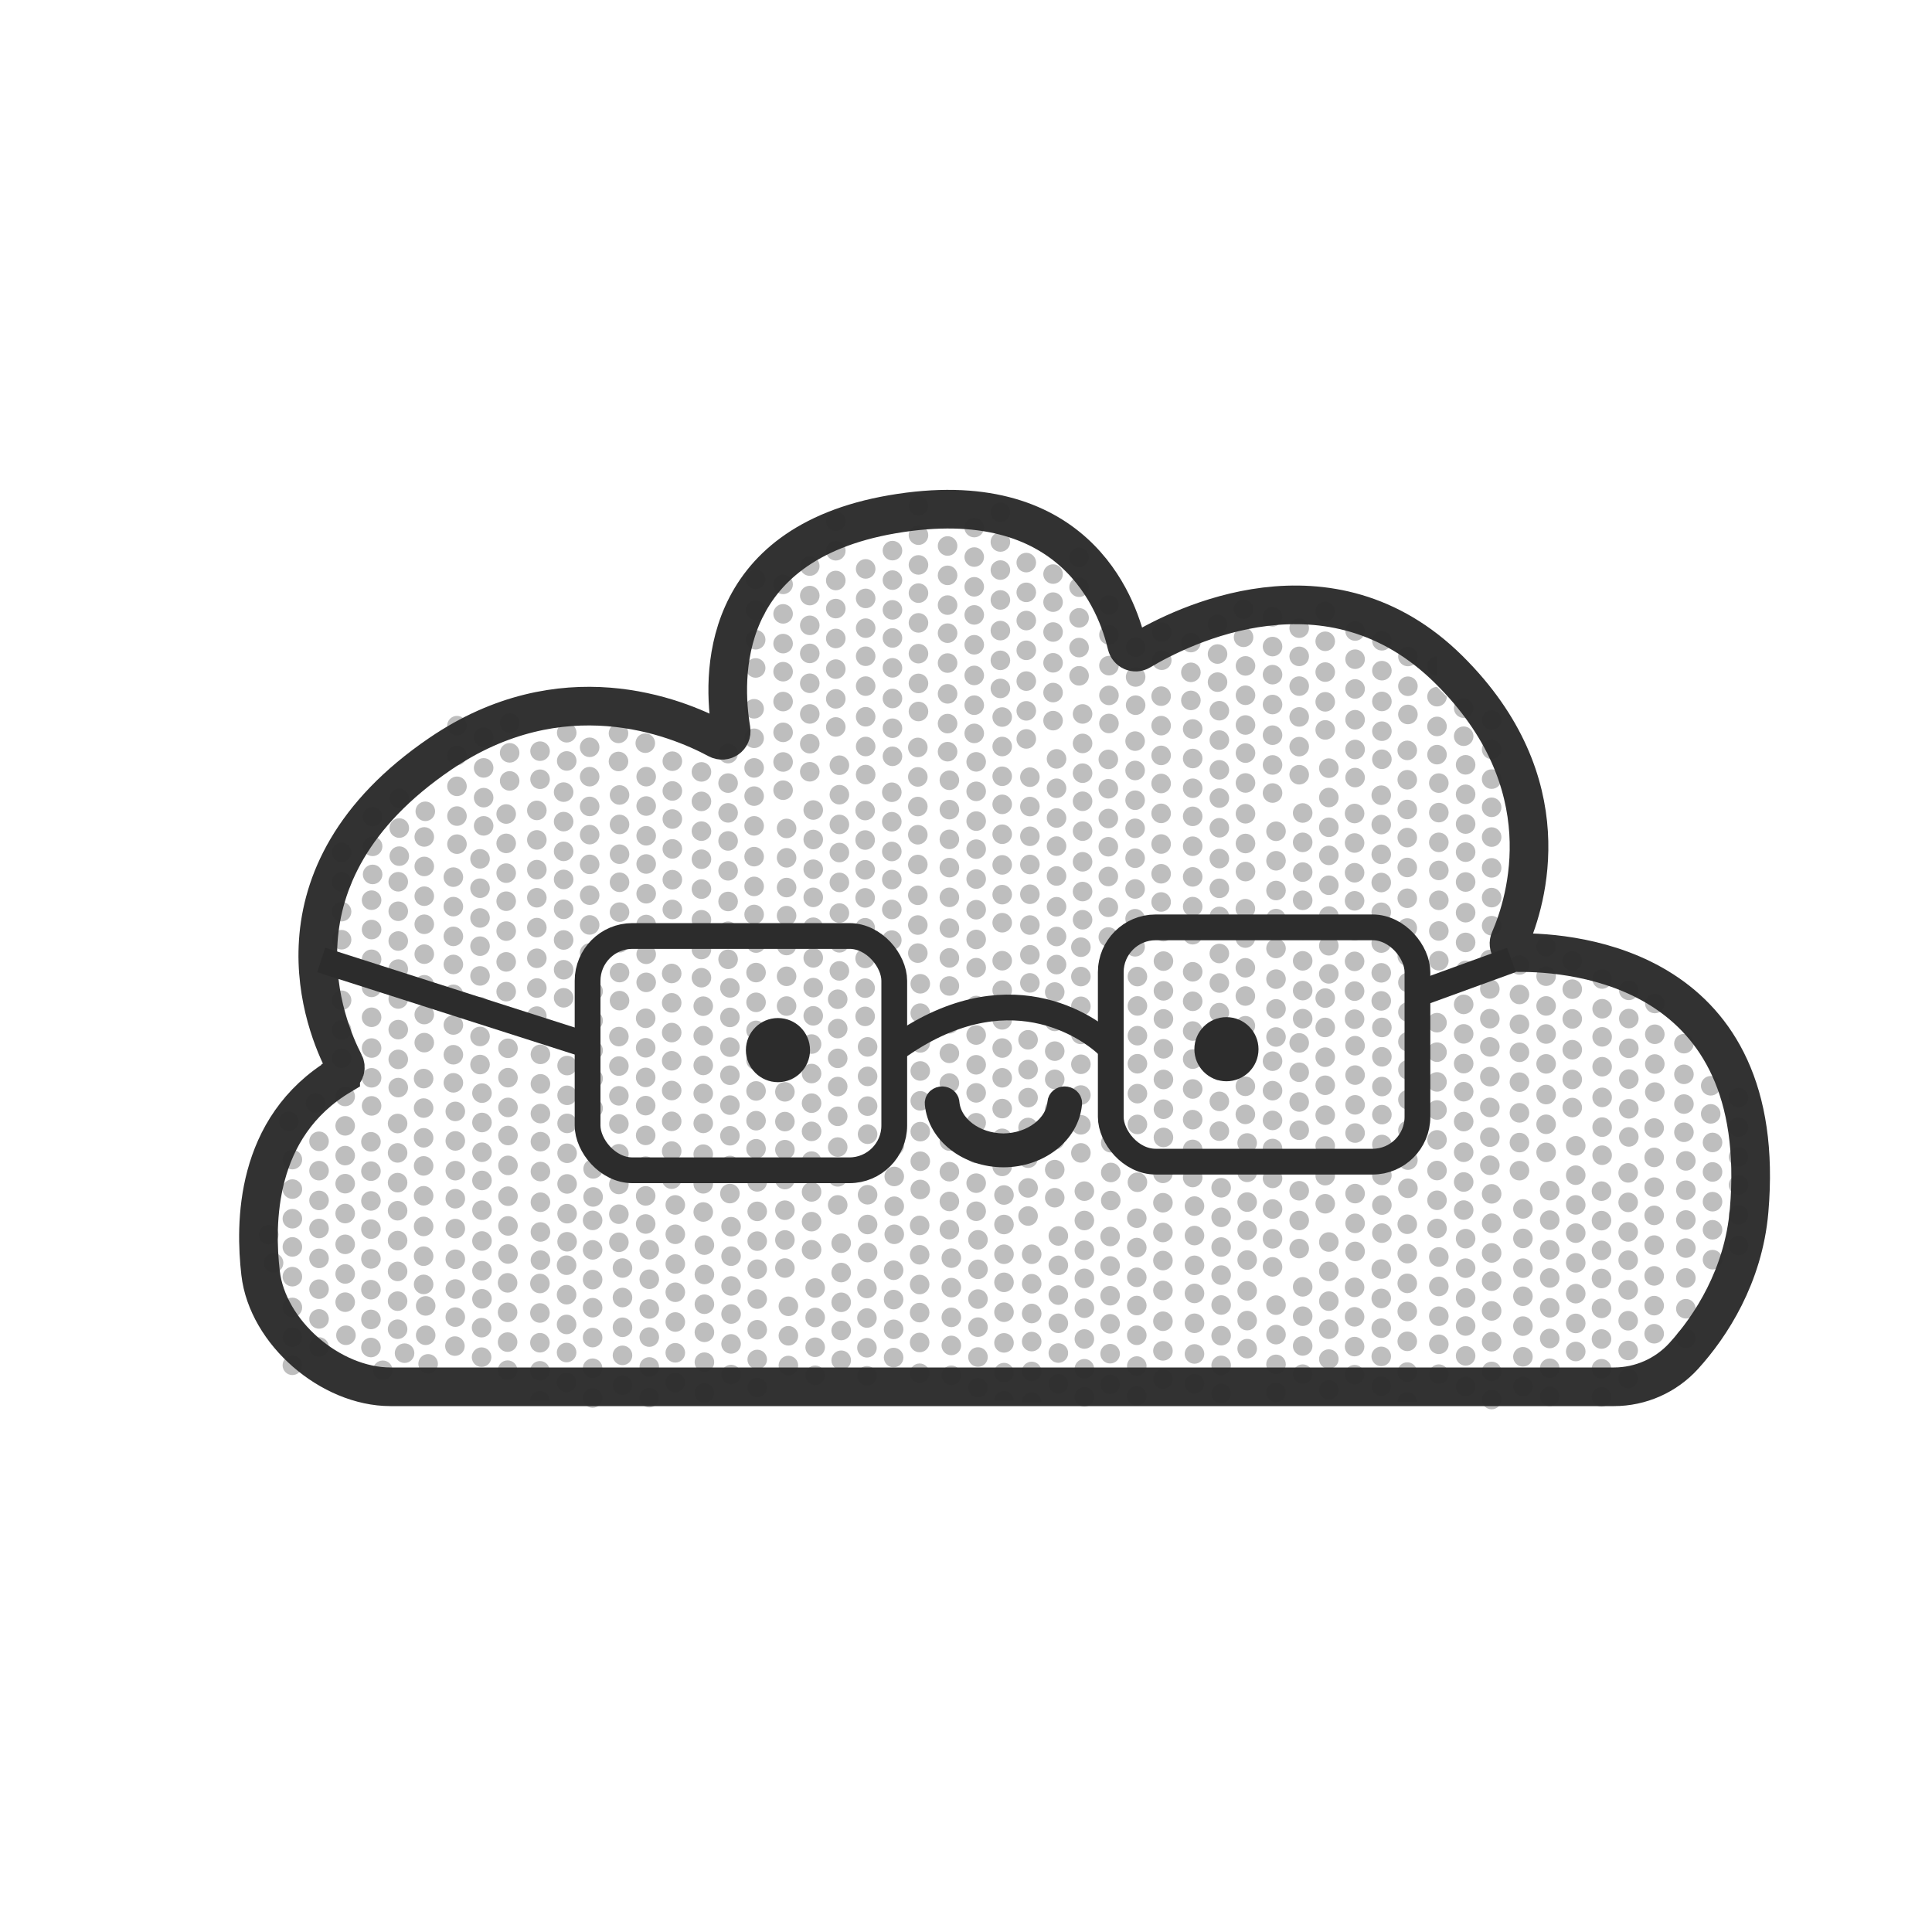 <?xml version="1.0" encoding="UTF-8"?><svg id="Layer_2" xmlns="http://www.w3.org/2000/svg" viewBox="0 0 150 150"><defs><style>.cls-1{stroke-width:3px;}.cls-1,.cls-2{fill:none;}.cls-1,.cls-2,.cls-3,.cls-4{stroke:#2c2c2c;stroke-miterlimit:10;}.cls-5,.cls-6,.cls-7{stroke-width:0px;}.cls-5,.cls-4{fill:#2c2c2c;}.cls-2,.cls-3,.cls-4{stroke-width:2px;}.cls-8{opacity:.97;}.cls-6{fill:#bebebe;}.cls-3{fill:#fff;}.cls-7{fill:#2c2c2c;}</style></defs><circle class="cls-6" cx="30.92" cy="68.46" r=".76"/><circle class="cls-6" cx="30.92" cy="70.75" r=".76"/><circle class="cls-6" cx="30.92" cy="73.06" r=".76"/><circle class="cls-6" cx="30.92" cy="75.24" r=".76"/><circle class="cls-6" cx="30.92" cy="77.56" r=".76"/><circle class="cls-6" cx="30.92" cy="79.94" r=".76"/><circle class="cls-6" cx="30.92" cy="82.25" r=".76"/><circle class="cls-6" cx="30.92" cy="84.44" r=".76"/><circle class="cls-6" cx="32.94" cy="64.98" r=".76"/><circle class="cls-6" cx="32.94" cy="67.27" r=".76"/><circle class="cls-6" cx="32.94" cy="69.58" r=".76"/><circle class="cls-6" cx="32.94" cy="71.76" r=".76"/><circle class="cls-6" cx="32.94" cy="74.08" r=".76"/><circle class="cls-6" cx="32.94" cy="76.46" r=".76"/><circle class="cls-6" cx="32.94" cy="78.77" r=".76"/><circle class="cls-6" cx="32.94" cy="80.95" r=".76"/><circle class="cls-6" cx="28.85" cy="69.89" r=".76"/><circle class="cls-6" cx="28.85" cy="72.17" r=".76"/><circle class="cls-6" cx="28.85" cy="74.48" r=".76"/><circle class="cls-6" cx="28.85" cy="76.66" r=".76"/><circle class="cls-6" cx="28.85" cy="78.98" r=".76"/><circle class="cls-6" cx="28.85" cy="81.37" r=".76"/><circle class="cls-6" cx="28.85" cy="83.68" r=".76"/><circle class="cls-6" cx="28.85" cy="85.86" r=".76"/><circle class="cls-6" cx="37.27" cy="66.68" r=".76"/><circle class="cls-6" cx="37.27" cy="68.96" r=".76"/><circle class="cls-6" cx="37.27" cy="71.27" r=".76"/><circle class="cls-6" cx="37.27" cy="73.46" r=".76"/><circle class="cls-6" cx="37.27" cy="75.77" r=".76"/><circle class="cls-6" cx="37.27" cy="78.16" r=".76"/><circle class="cls-6" cx="37.27" cy="80.47" r=".76"/><circle class="cls-6" cx="37.27" cy="82.65" r=".76"/><circle class="cls-6" cx="39.3" cy="63.2" r=".76"/><circle class="cls-6" cx="39.3" cy="65.48" r=".76"/><circle class="cls-6" cx="39.3" cy="67.79" r=".76"/><circle class="cls-6" cx="39.3" cy="69.97" r=".76"/><circle class="cls-6" cx="39.3" cy="72.29" r=".76"/><circle class="cls-6" cx="39.3" cy="74.68" r=".76"/><circle class="cls-6" cx="39.3" cy="76.99" r=".76"/><circle class="cls-6" cx="39.3" cy="79.17" r=".76"/><circle class="cls-6" cx="35.2" cy="68.1" r=".76"/><circle class="cls-6" cx="35.2" cy="70.39" r=".76"/><circle class="cls-6" cx="35.2" cy="72.7" r=".76"/><circle class="cls-6" cx="35.2" cy="74.88" r=".76"/><circle class="cls-6" cx="35.2" cy="77.2" r=".76"/><circle class="cls-6" cx="35.2" cy="79.58" r=".76"/><circle class="cls-6" cx="35.2" cy="81.89" r=".76"/><circle class="cls-6" cx="35.2" cy="84.07" r=".76"/><circle class="cls-6" cx="24.77" cy="88.61" r=".76"/><circle class="cls-6" cx="24.77" cy="90.89" r=".76"/><circle class="cls-6" cx="24.77" cy="93.2" r=".76"/><circle class="cls-6" cx="24.77" cy="95.38" r=".76"/><circle class="cls-6" cx="24.77" cy="97.7" r=".76"/><circle class="cls-6" cx="24.77" cy="100.09" r=".76"/><circle class="cls-6" cx="24.77" cy="102.4" r=".76"/><circle class="cls-6" cx="24.77" cy="104.58" r=".76"/><circle class="cls-6" cx="26.8" cy="85.13" r=".76"/><circle class="cls-6" cx="26.8" cy="87.41" r=".76"/><circle class="cls-6" cx="26.8" cy="89.72" r=".76"/><circle class="cls-6" cx="26.8" cy="91.9" r=".76"/><circle class="cls-6" cx="26.8" cy="94.22" r=".76"/><circle class="cls-6" cx="26.8" cy="96.61" r=".76"/><circle class="cls-6" cx="26.8" cy="98.91" r=".76"/><circle class="cls-6" cx="26.8" cy="101.1" r=".76"/><circle class="cls-6" cx="22.7" cy="90.03" r=".76"/><circle class="cls-6" cx="22.7" cy="92.32" r=".76"/><circle class="cls-6" cx="22.7" cy="94.62" r=".76"/><circle class="cls-6" cx="22.7" cy="96.81" r=".76"/><circle class="cls-6" cx="22.7" cy="99.12" r=".76"/><circle class="cls-6" cx="22.7" cy="101.51" r=".76"/><circle class="cls-6" cx="22.7" cy="103.82" r=".76"/><circle class="cls-6" cx="22.7" cy="106" r=".76"/><circle class="cls-6" cx="30.87" cy="87.23" r=".76"/><circle class="cls-6" cx="30.87" cy="89.51" r=".76"/><circle class="cls-6" cx="30.87" cy="91.82" r=".76"/><circle class="cls-6" cx="30.87" cy="94" r=".76"/><circle class="cls-6" cx="30.87" cy="96.32" r=".76"/><circle class="cls-6" cx="30.87" cy="98.71" r=".76"/><circle class="cls-6" cx="30.87" cy="101.02" r=".76"/><circle class="cls-6" cx="30.87" cy="103.2" r=".76"/><circle class="cls-6" cx="32.89" cy="83.74" r=".76"/><circle class="cls-6" cx="32.89" cy="86.03" r=".76"/><circle class="cls-6" cx="32.89" cy="88.34" r=".76"/><circle class="cls-6" cx="32.89" cy="90.52" r=".76"/><circle class="cls-6" cx="32.89" cy="92.84" r=".76"/><circle class="cls-6" cx="32.89" cy="95.22" r=".76"/><circle class="cls-6" cx="32.89" cy="97.53" r=".76"/><circle class="cls-6" cx="32.89" cy="99.72" r=".76"/><circle class="cls-6" cx="28.8" cy="88.65" r=".76"/><circle class="cls-6" cx="28.8" cy="90.93" r=".76"/><circle class="cls-6" cx="28.8" cy="93.24" r=".76"/><circle class="cls-6" cx="28.8" cy="95.43" r=".76"/><circle class="cls-6" cx="28.8" cy="97.74" r=".76"/><circle class="cls-6" cx="28.8" cy="100.13" r=".76"/><circle class="cls-6" cx="28.8" cy="102.44" r=".76"/><circle class="cls-6" cx="28.8" cy="104.62" r=".76"/><circle class="cls-6" cx="37.42" cy="84.87" r=".76"/><circle class="cls-6" cx="37.42" cy="87.15" r=".76"/><circle class="cls-6" cx="37.42" cy="89.46" r=".76"/><circle class="cls-6" cx="37.42" cy="91.65" r=".76"/><circle class="cls-6" cx="37.42" cy="93.96" r=".76"/><circle class="cls-6" cx="37.42" cy="96.35" r=".76"/><circle class="cls-6" cx="37.42" cy="98.66" r=".76"/><circle class="cls-6" cx="37.42" cy="100.84" r=".76"/><circle class="cls-6" cx="39.44" cy="81.39" r=".76"/><circle class="cls-6" cx="39.44" cy="83.67" r=".76"/><circle class="cls-6" cx="39.44" cy="85.98" r=".76"/><circle class="cls-6" cx="39.44" cy="88.16" r=".76"/><circle class="cls-6" cx="39.44" cy="90.48" r=".76"/><circle class="cls-6" cx="39.44" cy="92.87" r=".76"/><circle class="cls-6" cx="39.44" cy="95.18" r=".76"/><circle class="cls-6" cx="39.44" cy="97.36" r=".76"/><circle class="cls-6" cx="35.35" cy="86.29" r=".76"/><circle class="cls-6" cx="35.35" cy="88.58" r=".76"/><circle class="cls-6" cx="35.35" cy="90.89" r=".76"/><circle class="cls-6" cx="35.35" cy="93.07" r=".76"/><circle class="cls-6" cx="35.35" cy="95.39" r=".76"/><circle class="cls-6" cx="35.35" cy="97.77" r=".76"/><circle class="cls-6" cx="35.35" cy="100.08" r=".76"/><circle class="cls-6" cx="35.35" cy="102.26" r=".76"/><circle class="cls-6" cx="24.5" cy="85.64" r=".76"/><circle class="cls-6" cx="26.52" cy="66.18" r=".76"/><circle class="cls-6" cx="26.52" cy="68.47" r=".76"/><circle class="cls-6" cx="26.52" cy="70.78" r=".76"/><circle class="cls-6" cx="26.52" cy="72.96" r=".76"/><circle class="cls-6" cx="26.52" cy="75.28" r=".76"/><circle class="cls-6" cx="26.52" cy="77.66" r=".76"/><circle class="cls-6" cx="26.52" cy="79.97" r=".76"/><circle class="cls-6" cx="26.52" cy="82.16" r=".76"/><circle class="cls-6" cx="22.43" cy="87.06" r=".76"/><circle class="cls-6" cx="50.17" cy="60.3" r=".76"/><circle class="cls-6" cx="50.17" cy="62.58" r=".76"/><circle class="cls-6" cx="50.17" cy="64.89" r=".76"/><circle class="cls-6" cx="50.17" cy="67.08" r=".76"/><circle class="cls-6" cx="50.17" cy="69.39" r=".76"/><circle class="cls-6" cx="50.17" cy="71.78" r=".76"/><circle class="cls-6" cx="50.17" cy="74.09" r=".76"/><circle class="cls-6" cx="50.17" cy="76.27" r=".76"/><circle class="cls-6" cx="52.2" cy="59.1" r=".76"/><circle class="cls-6" cx="52.2" cy="61.41" r=".76"/><circle class="cls-6" cx="52.2" cy="63.59" r=".76"/><circle class="cls-6" cx="52.2" cy="65.91" r=".76"/><circle class="cls-6" cx="52.2" cy="68.3" r=".76"/><circle class="cls-6" cx="52.2" cy="70.61" r=".76"/><circle class="cls-6" cx="52.2" cy="72.79" r=".76"/><circle class="cls-6" cx="48.1" cy="61.72" r=".76"/><circle class="cls-6" cx="48.1" cy="64.01" r=".76"/><circle class="cls-6" cx="48.1" cy="66.32" r=".76"/><circle class="cls-6" cx="48.1" cy="68.5" r=".76"/><circle class="cls-6" cx="48.1" cy="70.82" r=".76"/><circle class="cls-6" cx="48.1" cy="73.2" r=".76"/><circle class="cls-6" cx="48.1" cy="75.51" r=".76"/><circle class="cls-6" cx="48.1" cy="77.69" r=".76"/><circle class="cls-6" cx="56.53" cy="58.51" r=".76"/><circle class="cls-6" cx="56.53" cy="60.8" r=".76"/><circle class="cls-6" cx="56.53" cy="63.11" r=".76"/><circle class="cls-6" cx="56.53" cy="65.29" r=".76"/><circle class="cls-6" cx="56.53" cy="67.61" r=".76"/><circle class="cls-6" cx="56.53" cy="69.99" r=".76"/><circle class="cls-6" cx="56.53" cy="72.3" r=".76"/><circle class="cls-6" cx="56.53" cy="74.48" r=".76"/><circle class="cls-6" cx="58.55" cy="55.03" r=".76"/><circle class="cls-6" cx="58.55" cy="57.32" r=".76"/><circle class="cls-6" cx="58.55" cy="59.62" r=".76"/><circle class="cls-6" cx="58.55" cy="61.81" r=".76"/><circle class="cls-6" cx="58.55" cy="64.12" r=".76"/><circle class="cls-6" cx="58.55" cy="66.51" r=".76"/><circle class="cls-6" cx="58.55" cy="68.82" r=".76"/><circle class="cls-6" cx="58.55" cy="71" r=".76"/><circle class="cls-6" cx="54.46" cy="59.93" r=".76"/><circle class="cls-6" cx="54.46" cy="62.22" r=".76"/><circle class="cls-6" cx="54.46" cy="64.53" r=".76"/><circle class="cls-6" cx="54.46" cy="66.71" r=".76"/><circle class="cls-6" cx="54.46" cy="69.03" r=".76"/><circle class="cls-6" cx="54.46" cy="71.41" r=".76"/><circle class="cls-6" cx="54.46" cy="73.72" r=".76"/><circle class="cls-6" cx="54.46" cy="75.91" r=".76"/><circle class="cls-6" cx="44.03" cy="80.44" r=".76"/><circle class="cls-6" cx="44.03" cy="82.73" r=".76"/><circle class="cls-6" cx="44.03" cy="85.04" r=".76"/><circle class="cls-6" cx="44.03" cy="87.22" r=".76"/><circle class="cls-6" cx="44.03" cy="89.54" r=".76"/><circle class="cls-6" cx="44.03" cy="91.92" r=".76"/><circle class="cls-6" cx="44.03" cy="94.23" r=".76"/><circle class="cls-6" cx="44.03" cy="96.41" r=".76"/><circle class="cls-6" cx="46.05" cy="76.96" r=".76"/><circle class="cls-6" cx="46.05" cy="79.24" r=".76"/><circle class="cls-6" cx="46.05" cy="81.55" r=".76"/><circle class="cls-6" cx="46.05" cy="83.74" r=".76"/><circle class="cls-6" cx="46.05" cy="86.05" r=".76"/><circle class="cls-6" cx="46.05" cy="88.44" r=".76"/><circle class="cls-6" cx="46.05" cy="90.75" r=".76"/><circle class="cls-6" cx="46.05" cy="92.93" r=".76"/><circle class="cls-6" cx="41.96" cy="81.86" r=".76"/><circle class="cls-6" cx="41.96" cy="84.15" r=".76"/><circle class="cls-6" cx="41.96" cy="86.46" r=".76"/><circle class="cls-6" cx="41.96" cy="88.64" r=".76"/><circle class="cls-6" cx="41.96" cy="90.96" r=".76"/><circle class="cls-6" cx="41.96" cy="93.34" r=".76"/><circle class="cls-6" cx="41.96" cy="95.65" r=".76"/><circle class="cls-6" cx="41.96" cy="97.84" r=".76"/><circle class="cls-6" cx="50.13" cy="79.06" r=".76"/><circle class="cls-6" cx="50.13" cy="81.35" r=".76"/><circle class="cls-6" cx="50.13" cy="83.65" r=".76"/><circle class="cls-6" cx="50.13" cy="85.84" r=".76"/><circle class="cls-6" cx="50.13" cy="88.15" r=".76"/><circle class="cls-6" cx="50.13" cy="90.54" r=".76"/><circle class="cls-6" cx="50.13" cy="92.85" r=".76"/><circle class="cls-6" cx="50.13" cy="95.03" r=".76"/><circle class="cls-6" cx="52.15" cy="75.58" r=".76"/><circle class="cls-6" cx="52.15" cy="77.86" r=".76"/><circle class="cls-6" cx="52.15" cy="80.17" r=".76"/><circle class="cls-6" cx="52.15" cy="82.36" r=".76"/><circle class="cls-6" cx="52.15" cy="84.67" r=".76"/><circle class="cls-6" cx="52.15" cy="87.06" r=".76"/><circle class="cls-6" cx="52.15" cy="89.37" r=".76"/><circle class="cls-6" cx="52.15" cy="91.55" r=".76"/><circle class="cls-6" cx="48.05" cy="80.48" r=".76"/><circle class="cls-6" cx="48.05" cy="82.77" r=".76"/><circle class="cls-6" cx="48.05" cy="85.08" r=".76"/><circle class="cls-6" cx="48.05" cy="87.26" r=".76"/><circle class="cls-6" cx="48.05" cy="89.58" r=".76"/><circle class="cls-6" cx="48.05" cy="91.96" r=".76"/><circle class="cls-6" cx="48.05" cy="94.27" r=".76"/><circle class="cls-6" cx="48.05" cy="96.45" r=".76"/><circle class="cls-6" cx="56.67" cy="76.7" r=".76"/><circle class="cls-6" cx="56.67" cy="78.99" r=".76"/><circle class="cls-6" cx="56.67" cy="81.3" r=".76"/><circle class="cls-6" cx="56.67" cy="83.48" r=".76"/><circle class="cls-6" cx="56.67" cy="85.8" r=".76"/><circle class="cls-6" cx="56.67" cy="88.18" r=".76"/><circle class="cls-6" cx="56.67" cy="90.49" r=".76"/><circle class="cls-6" cx="56.67" cy="92.67" r=".76"/><circle class="cls-6" cx="58.7" cy="73.22" r=".76"/><circle class="cls-6" cx="58.7" cy="75.51" r=".76"/><circle class="cls-6" cx="58.7" cy="77.82" r=".76"/><circle class="cls-6" cx="58.7" cy="80" r=".76"/><circle class="cls-6" cx="58.7" cy="82.32" r=".76"/><circle class="cls-6" cx="58.7" cy="84.7" r=".76"/><circle class="cls-6" cx="58.7" cy="87.01" r=".76"/><circle class="cls-6" cx="58.7" cy="89.19" r=".76"/><circle class="cls-6" cx="54.6" cy="78.12" r=".76"/><circle class="cls-6" cx="54.6" cy="80.41" r=".76"/><circle class="cls-6" cx="54.6" cy="82.72" r=".76"/><circle class="cls-6" cx="54.6" cy="84.9" r=".76"/><circle class="cls-6" cx="54.6" cy="87.22" r=".76"/><circle class="cls-6" cx="54.6" cy="89.61" r=".76"/><circle class="cls-6" cx="54.6" cy="91.91" r=".76"/><circle class="cls-6" cx="54.6" cy="94.1" r=".76"/><circle class="cls-6" cx="43.76" cy="61.5" r=".76"/><circle class="cls-6" cx="43.76" cy="63.79" r=".76"/><circle class="cls-6" cx="43.76" cy="66.1" r=".76"/><circle class="cls-6" cx="43.76" cy="68.28" r=".76"/><circle class="cls-6" cx="43.76" cy="70.6" r=".76"/><circle class="cls-6" cx="43.76" cy="72.98" r=".76"/><circle class="cls-6" cx="43.76" cy="75.29" r=".76"/><circle class="cls-6" cx="43.76" cy="77.47" r=".76"/><circle class="cls-6" cx="45.78" cy="58.02" r=".76"/><circle class="cls-6" cx="45.78" cy="60.3" r=".76"/><circle class="cls-6" cx="45.78" cy="62.61" r=".76"/><circle class="cls-6" cx="45.78" cy="64.8" r=".76"/><circle class="cls-6" cx="45.78" cy="67.11" r=".76"/><circle class="cls-6" cx="45.78" cy="69.5" r=".76"/><circle class="cls-6" cx="45.78" cy="71.81" r=".76"/><circle class="cls-6" cx="45.78" cy="73.99" r=".76"/><circle class="cls-6" cx="41.68" cy="62.92" r=".76"/><circle class="cls-6" cx="41.68" cy="65.21" r=".76"/><circle class="cls-6" cx="41.68" cy="67.52" r=".76"/><circle class="cls-6" cx="41.68" cy="69.7" r=".76"/><circle class="cls-6" cx="41.68" cy="72.02" r=".76"/><circle class="cls-6" cx="41.68" cy="74.4" r=".76"/><circle class="cls-6" cx="41.68" cy="76.71" r=".76"/><circle class="cls-6" cx="41.68" cy="78.89" r=".76"/><circle class="cls-6" cx="69.29" cy="42.75" r=".76"/><circle class="cls-6" cx="69.29" cy="45.04" r=".76"/><circle class="cls-6" cx="69.29" cy="47.35" r=".76"/><circle class="cls-6" cx="69.29" cy="49.53" r=".76"/><circle class="cls-6" cx="69.29" cy="51.85" r=".76"/><circle class="cls-6" cx="69.29" cy="54.23" r=".76"/><circle class="cls-6" cx="69.29" cy="56.54" r=".76"/><circle class="cls-6" cx="69.29" cy="58.72" r=".76"/><circle class="cls-6" cx="71.31" cy="39.27" r=".76"/><circle class="cls-6" cx="71.31" cy="41.55" r=".76"/><circle class="cls-6" cx="71.31" cy="43.86" r=".76"/><circle class="cls-6" cx="71.31" cy="46.05" r=".76"/><circle class="cls-6" cx="71.31" cy="48.36" r=".76"/><circle class="cls-6" cx="71.31" cy="50.75" r=".76"/><circle class="cls-6" cx="71.31" cy="53.06" r=".76"/><circle class="cls-6" cx="71.31" cy="55.24" r=".76"/><circle class="cls-6" cx="67.21" cy="44.17" r=".76"/><circle class="cls-6" cx="67.21" cy="46.46" r=".76"/><circle class="cls-6" cx="67.21" cy="48.77" r=".76"/><circle class="cls-6" cx="67.21" cy="50.95" r=".76"/><circle class="cls-6" cx="67.21" cy="53.27" r=".76"/><circle class="cls-6" cx="67.21" cy="55.65" r=".76"/><circle class="cls-6" cx="67.21" cy="57.96" r=".76"/><circle class="cls-6" cx="67.21" cy="60.14" r=".76"/><circle class="cls-6" cx="75.64" cy="40.96" r=".76"/><circle class="cls-6" cx="75.64" cy="43.25" r=".76"/><circle class="cls-6" cx="75.64" cy="45.56" r=".76"/><circle class="cls-6" cx="75.64" cy="47.74" r=".76"/><circle class="cls-6" cx="75.64" cy="50.06" r=".76"/><circle class="cls-6" cx="75.64" cy="52.44" r=".76"/><circle class="cls-6" cx="75.64" cy="54.75" r=".76"/><circle class="cls-6" cx="75.64" cy="56.94" r=".76"/><circle class="cls-6" cx="77.67" cy="39.77" r=".76"/><circle class="cls-6" cx="77.67" cy="42.08" r=".76"/><circle class="cls-6" cx="77.67" cy="44.26" r=".76"/><circle class="cls-6" cx="77.67" cy="46.58" r=".76"/><circle class="cls-6" cx="77.67" cy="48.96" r=".76"/><circle class="cls-6" cx="77.67" cy="51.27" r=".76"/><circle class="cls-6" cx="77.67" cy="53.45" r=".76"/><circle class="cls-6" cx="73.57" cy="42.39" r=".76"/><circle class="cls-6" cx="73.57" cy="44.67" r=".76"/><circle class="cls-6" cx="73.57" cy="46.98" r=".76"/><circle class="cls-6" cx="73.57" cy="49.16" r=".76"/><circle class="cls-6" cx="73.57" cy="51.48" r=".76"/><circle class="cls-6" cx="73.57" cy="53.87" r=".76"/><circle class="cls-6" cx="73.57" cy="56.18" r=".76"/><circle class="cls-6" cx="73.57" cy="58.36" r=".76"/><circle class="cls-6" cx="63.14" cy="62.89" r=".76"/><circle class="cls-6" cx="63.14" cy="65.18" r=".76"/><circle class="cls-6" cx="63.14" cy="67.49" r=".76"/><circle class="cls-6" cx="63.14" cy="69.67" r=".76"/><circle class="cls-6" cx="63.14" cy="71.99" r=".76"/><circle class="cls-6" cx="63.14" cy="74.37" r=".76"/><circle class="cls-6" cx="63.14" cy="76.68" r=".76"/><circle class="cls-6" cx="63.14" cy="78.87" r=".76"/><circle class="cls-6" cx="65.17" cy="59.41" r=".76"/><circle class="cls-6" cx="65.17" cy="61.7" r=".76"/><circle class="cls-6" cx="65.17" cy="64.01" r=".76"/><circle class="cls-6" cx="65.17" cy="66.19" r=".76"/><circle class="cls-6" cx="65.17" cy="68.51" r=".76"/><circle class="cls-6" cx="65.17" cy="70.89" r=".76"/><circle class="cls-6" cx="65.17" cy="73.2" r=".76"/><circle class="cls-6" cx="65.17" cy="75.38" r=".76"/><circle class="cls-6" cx="61.07" cy="64.32" r=".76"/><circle class="cls-6" cx="61.07" cy="66.6" r=".76"/><circle class="cls-6" cx="61.07" cy="68.91" r=".76"/><circle class="cls-6" cx="61.07" cy="71.09" r=".76"/><circle class="cls-6" cx="61.07" cy="73.41" r=".76"/><circle class="cls-6" cx="61.07" cy="75.8" r=".76"/><circle class="cls-6" cx="61.07" cy="78.11" r=".76"/><circle class="cls-6" cx="61.07" cy="80.29" r=".76"/><circle class="cls-6" cx="69.24" cy="61.51" r=".76"/><circle class="cls-6" cx="69.24" cy="63.8" r=".76"/><circle class="cls-6" cx="69.24" cy="66.11" r=".76"/><circle class="cls-6" cx="69.24" cy="68.29" r=".76"/><circle class="cls-6" cx="69.24" cy="70.61" r=".76"/><circle class="cls-6" cx="69.24" cy="72.99" r=".76"/><circle class="cls-6" cx="69.24" cy="75.3" r=".76"/><circle class="cls-6" cx="69.24" cy="77.48" r=".76"/><circle class="cls-6" cx="71.26" cy="58.03" r=".76"/><circle class="cls-6" cx="71.26" cy="60.32" r=".76"/><circle class="cls-6" cx="71.26" cy="62.62" r=".76"/><circle class="cls-6" cx="71.26" cy="64.81" r=".76"/><circle class="cls-6" cx="71.26" cy="67.12" r=".76"/><circle class="cls-6" cx="71.26" cy="69.51" r=".76"/><circle class="cls-6" cx="71.26" cy="71.82" r=".76"/><circle class="cls-6" cx="71.26" cy="74" r=".76"/><circle class="cls-6" cx="67.17" cy="62.93" r=".76"/><circle class="cls-6" cx="67.17" cy="65.22" r=".76"/><circle class="cls-6" cx="67.17" cy="67.53" r=".76"/><circle class="cls-6" cx="67.17" cy="69.71" r=".76"/><circle class="cls-6" cx="67.17" cy="72.03" r=".76"/><circle class="cls-6" cx="67.17" cy="74.41" r=".76"/><circle class="cls-6" cx="67.17" cy="76.72" r=".76"/><circle class="cls-6" cx="67.17" cy="78.91" r=".76"/><circle class="cls-6" cx="75.79" cy="59.15" r=".76"/><circle class="cls-6" cx="75.79" cy="61.44" r=".76"/><circle class="cls-6" cx="75.79" cy="63.75" r=".76"/><circle class="cls-6" cx="75.79" cy="65.93" r=".76"/><circle class="cls-6" cx="75.79" cy="68.25" r=".76"/><circle class="cls-6" cx="75.79" cy="70.63" r=".76"/><circle class="cls-6" cx="75.79" cy="72.94" r=".76"/><circle class="cls-6" cx="75.79" cy="75.13" r=".76"/><circle class="cls-6" cx="77.81" cy="55.67" r=".76"/><circle class="cls-6" cx="77.81" cy="57.96" r=".76"/><circle class="cls-6" cx="77.81" cy="60.27" r=".76"/><circle class="cls-6" cx="77.81" cy="62.45" r=".76"/><circle class="cls-6" cx="77.81" cy="64.77" r=".76"/><circle class="cls-6" cx="77.81" cy="67.15" r=".76"/><circle class="cls-6" cx="77.81" cy="69.46" r=".76"/><circle class="cls-6" cx="77.81" cy="71.64" r=".76"/><circle class="cls-6" cx="73.71" cy="60.58" r=".76"/><circle class="cls-6" cx="73.71" cy="62.86" r=".76"/><circle class="cls-6" cx="73.71" cy="65.17" r=".76"/><circle class="cls-6" cx="73.71" cy="67.36" r=".76"/><circle class="cls-6" cx="73.71" cy="69.67" r=".76"/><circle class="cls-6" cx="73.71" cy="72.06" r=".76"/><circle class="cls-6" cx="73.71" cy="74.37" r=".76"/><circle class="cls-6" cx="73.71" cy="76.55" r=".76"/><circle class="cls-6" cx="62.87" cy="43.95" r=".76"/><circle class="cls-6" cx="62.87" cy="46.24" r=".76"/><circle class="cls-6" cx="62.87" cy="48.55" r=".76"/><circle class="cls-6" cx="62.87" cy="50.73" r=".76"/><circle class="cls-6" cx="62.87" cy="53.05" r=".76"/><circle class="cls-6" cx="62.87" cy="55.43" r=".76"/><circle class="cls-6" cx="62.87" cy="57.74" r=".76"/><circle class="cls-6" cx="62.87" cy="59.92" r=".76"/><circle class="cls-6" cx="64.89" cy="40.47" r=".76"/><circle class="cls-6" cx="64.89" cy="42.76" r=".76"/><circle class="cls-6" cx="64.89" cy="45.07" r=".76"/><circle class="cls-6" cx="64.89" cy="47.25" r=".76"/><circle class="cls-6" cx="64.89" cy="49.57" r=".76"/><circle class="cls-6" cx="64.89" cy="51.95" r=".76"/><circle class="cls-6" cx="64.89" cy="54.26" r=".76"/><circle class="cls-6" cx="64.89" cy="56.44" r=".76"/><circle class="cls-6" cx="60.8" cy="45.37" r=".76"/><circle class="cls-6" cx="60.8" cy="47.66" r=".76"/><circle class="cls-6" cx="60.8" cy="49.97" r=".76"/><circle class="cls-6" cx="60.8" cy="52.15" r=".76"/><circle class="cls-6" cx="60.8" cy="54.47" r=".76"/><circle class="cls-6" cx="60.8" cy="56.86" r=".76"/><circle class="cls-6" cx="60.8" cy="59.16" r=".76"/><circle class="cls-6" cx="60.8" cy="61.35" r=".76"/><circle class="cls-6" cx="107.29" cy="79.77" r=".76"/><circle class="cls-6" cx="107.29" cy="82.05" r=".76"/><circle class="cls-6" cx="107.29" cy="84.36" r=".76"/><circle class="cls-6" cx="107.29" cy="86.54" r=".76"/><circle class="cls-6" cx="107.29" cy="88.86" r=".76"/><circle class="cls-6" cx="107.29" cy="91.25" r=".76"/><circle class="cls-6" cx="107.29" cy="93.56" r=".76"/><circle class="cls-6" cx="107.29" cy="95.74" r=".76"/><circle class="cls-6" cx="109.31" cy="76.28" r=".76"/><circle class="cls-6" cx="109.31" cy="78.57" r=".76"/><circle class="cls-6" cx="109.31" cy="80.88" r=".76"/><circle class="cls-6" cx="109.31" cy="83.06" r=".76"/><circle class="cls-6" cx="109.31" cy="85.38" r=".76"/><circle class="cls-6" cx="109.31" cy="87.76" r=".76"/><circle class="cls-6" cx="109.31" cy="90.07" r=".76"/><circle class="cls-6" cx="109.31" cy="92.26" r=".76"/><circle class="cls-6" cx="105.21" cy="81.19" r=".76"/><circle class="cls-6" cx="105.21" cy="83.47" r=".76"/><circle class="cls-6" cx="105.21" cy="85.78" r=".76"/><circle class="cls-6" cx="105.21" cy="87.97" r=".76"/><circle class="cls-6" cx="105.21" cy="90.28" r=".76"/><circle class="cls-6" cx="105.21" cy="92.67" r=".76"/><circle class="cls-6" cx="105.21" cy="94.98" r=".76"/><circle class="cls-6" cx="105.21" cy="97.16" r=".76"/><circle class="cls-6" cx="113.64" cy="77.98" r=".76"/><circle class="cls-6" cx="113.64" cy="80.27" r=".76"/><circle class="cls-6" cx="113.64" cy="82.58" r=".76"/><circle class="cls-6" cx="113.64" cy="84.76" r=".76"/><circle class="cls-6" cx="113.64" cy="87.08" r=".76"/><circle class="cls-6" cx="113.64" cy="89.46" r=".76"/><circle class="cls-6" cx="113.64" cy="91.77" r=".76"/><circle class="cls-6" cx="113.64" cy="93.95" r=".76"/><circle class="cls-6" cx="115.67" cy="74.5" r=".76"/><circle class="cls-6" cx="115.67" cy="76.78" r=".76"/><circle class="cls-6" cx="115.67" cy="79.09" r=".76"/><circle class="cls-6" cx="115.67" cy="81.28" r=".76"/><circle class="cls-6" cx="115.67" cy="83.59" r=".76"/><circle class="cls-6" cx="115.67" cy="85.98" r=".76"/><circle class="cls-6" cx="115.67" cy="88.29" r=".76"/><circle class="cls-6" cx="115.67" cy="90.47" r=".76"/><circle class="cls-6" cx="111.57" cy="79.4" r=".76"/><circle class="cls-6" cx="111.57" cy="81.69" r=".76"/><circle class="cls-6" cx="111.57" cy="84" r=".76"/><circle class="cls-6" cx="111.57" cy="86.18" r=".76"/><circle class="cls-6" cx="111.57" cy="88.5" r=".76"/><circle class="cls-6" cx="111.57" cy="90.88" r=".76"/><circle class="cls-6" cx="111.57" cy="93.19" r=".76"/><circle class="cls-6" cx="111.57" cy="95.38" r=".76"/><circle class="cls-6" cx="101.14" cy="99.91" r=".76"/><circle class="cls-6" cx="101.14" cy="102.19" r=".76"/><circle class="cls-6" cx="101.14" cy="104.5" r=".76"/><circle class="cls-6" cx="101.14" cy="106.69" r=".76"/><circle class="cls-6" cx="103.17" cy="96.43" r=".76"/><circle class="cls-6" cx="103.17" cy="98.71" r=".76"/><circle class="cls-6" cx="103.17" cy="101.02" r=".76"/><circle class="cls-6" cx="103.17" cy="103.2" r=".76"/><circle class="cls-6" cx="103.17" cy="105.52" r=".76"/><circle class="cls-6" cx="103.17" cy="107.91" r=".76"/><circle class="cls-6" cx="99.07" cy="101.33" r=".76"/><circle class="cls-6" cx="99.07" cy="103.62" r=".76"/><circle class="cls-6" cx="99.07" cy="105.93" r=".76"/><circle class="cls-6" cx="99.07" cy="108.11" r=".76"/><circle class="cls-6" cx="107.24" cy="98.53" r=".76"/><circle class="cls-6" cx="107.24" cy="100.81" r=".76"/><circle class="cls-6" cx="107.24" cy="103.12" r=".76"/><circle class="cls-6" cx="107.24" cy="105.31" r=".76"/><circle class="cls-6" cx="107.24" cy="107.62" r=".76"/><circle class="cls-6" cx="109.26" cy="95.05" r=".76"/><circle class="cls-6" cx="109.26" cy="97.33" r=".76"/><circle class="cls-6" cx="109.26" cy="99.64" r=".76"/><circle class="cls-6" cx="109.26" cy="101.82" r=".76"/><circle class="cls-6" cx="109.26" cy="104.14" r=".76"/><circle class="cls-6" cx="109.26" cy="106.53" r=".76"/><path class="cls-6" d="M108.5,108.84c0-.42.34-.76.76-.76s.76.34.76.76"/><circle class="cls-6" cx="105.17" cy="99.95" r=".76"/><circle class="cls-6" cx="105.17" cy="102.24" r=".76"/><circle class="cls-6" cx="105.17" cy="104.55" r=".76"/><circle class="cls-6" cx="105.17" cy="106.73" r=".76"/><circle class="cls-6" cx="113.79" cy="96.17" r=".76"/><circle class="cls-6" cx="113.79" cy="98.46" r=".76"/><circle class="cls-6" cx="113.79" cy="100.77" r=".76"/><circle class="cls-6" cx="113.79" cy="102.95" r=".76"/><circle class="cls-6" cx="113.79" cy="105.27" r=".76"/><circle class="cls-6" cx="113.79" cy="107.65" r=".76"/><circle class="cls-6" cx="115.81" cy="92.69" r=".76"/><circle class="cls-6" cx="115.81" cy="94.97" r=".76"/><circle class="cls-6" cx="115.81" cy="97.28" r=".76"/><circle class="cls-6" cx="115.81" cy="99.47" r=".76"/><circle class="cls-6" cx="115.81" cy="101.78" r=".76"/><circle class="cls-6" cx="115.81" cy="104.17" r=".76"/><circle class="cls-6" cx="115.81" cy="106.48" r=".76"/><circle class="cls-6" cx="115.81" cy="108.66" r=".76"/><circle class="cls-6" cx="111.71" cy="97.59" r=".76"/><circle class="cls-6" cx="111.71" cy="99.88" r=".76"/><circle class="cls-6" cx="111.71" cy="102.19" r=".76"/><circle class="cls-6" cx="111.71" cy="104.37" r=".76"/><circle class="cls-6" cx="111.71" cy="106.69" r=".76"/><circle class="cls-6" cx="100.87" cy="80.97" r=".76"/><circle class="cls-6" cx="100.87" cy="83.25" r=".76"/><circle class="cls-6" cx="100.87" cy="85.56" r=".76"/><circle class="cls-6" cx="100.87" cy="87.75" r=".76"/><circle class="cls-6" cx="100.87" cy="90.06" r=".76"/><circle class="cls-6" cx="100.87" cy="92.45" r=".76"/><circle class="cls-6" cx="100.87" cy="94.76" r=".76"/><circle class="cls-6" cx="100.87" cy="96.94" r=".76"/><circle class="cls-6" cx="102.89" cy="77.49" r=".76"/><circle class="cls-6" cx="102.89" cy="79.77" r=".76"/><circle class="cls-6" cx="102.89" cy="82.08" r=".76"/><circle class="cls-6" cx="102.89" cy="84.26" r=".76"/><circle class="cls-6" cx="102.89" cy="86.58" r=".76"/><circle class="cls-6" cx="102.89" cy="88.97" r=".76"/><circle class="cls-6" cx="102.89" cy="91.28" r=".76"/><circle class="cls-6" cx="102.89" cy="93.46" r=".76"/><circle class="cls-6" cx="98.8" cy="82.39" r=".76"/><circle class="cls-6" cx="98.8" cy="84.68" r=".76"/><circle class="cls-6" cx="98.8" cy="86.99" r=".76"/><circle class="cls-6" cx="98.8" cy="89.17" r=".76"/><circle class="cls-6" cx="98.8" cy="91.49" r=".76"/><circle class="cls-6" cx="98.8" cy="93.87" r=".76"/><circle class="cls-6" cx="98.8" cy="96.18" r=".76"/><circle class="cls-6" cx="98.8" cy="98.36" r=".76"/><circle class="cls-6" cx="88.17" cy="50.25" r=".76"/><circle class="cls-6" cx="88.17" cy="52.56" r=".76"/><circle class="cls-6" cx="88.17" cy="54.75" r=".76"/><circle class="cls-6" cx="90.2" cy="49.08" r=".76"/><circle class="cls-6" cx="90.2" cy="51.26" r=".76"/><circle class="cls-6" cx="86.1" cy="46.97" r=".76"/><circle class="cls-6" cx="86.1" cy="49.29" r=".76"/><circle class="cls-6" cx="86.1" cy="51.68" r=".76"/><circle class="cls-6" cx="86.1" cy="53.99" r=".76"/><circle class="cls-6" cx="86.1" cy="56.17" r=".76"/><circle class="cls-6" cx="94.53" cy="48.47" r=".76"/><circle class="cls-6" cx="94.53" cy="50.78" r=".76"/><circle class="cls-6" cx="94.53" cy="52.96" r=".76"/><circle class="cls-6" cx="96.55" cy="47.3" r=".76"/><circle class="cls-6" cx="96.55" cy="49.48" r=".76"/><circle class="cls-6" cx="92.46" cy="49.89" r=".76"/><circle class="cls-6" cx="92.46" cy="52.2" r=".76"/><circle class="cls-6" cx="92.46" cy="54.38" r=".76"/><circle class="cls-6" cx="82.03" cy="58.92" r=".76"/><circle class="cls-6" cx="82.03" cy="61.2" r=".76"/><circle class="cls-6" cx="82.03" cy="63.51" r=".76"/><circle class="cls-6" cx="82.03" cy="65.69" r=".76"/><circle class="cls-6" cx="82.03" cy="68.01" r=".76"/><circle class="cls-6" cx="82.03" cy="70.4" r=".76"/><circle class="cls-6" cx="82.03" cy="72.71" r=".76"/><circle class="cls-6" cx="82.03" cy="74.89" r=".76"/><circle class="cls-6" cx="84.05" cy="55.43" r=".76"/><circle class="cls-6" cx="84.05" cy="57.72" r=".76"/><circle class="cls-6" cx="84.05" cy="60.03" r=".76"/><circle class="cls-6" cx="84.05" cy="62.21" r=".76"/><circle class="cls-6" cx="84.05" cy="64.53" r=".76"/><circle class="cls-6" cx="84.05" cy="66.91" r=".76"/><circle class="cls-6" cx="84.05" cy="69.22" r=".76"/><circle class="cls-6" cx="84.05" cy="71.41" r=".76"/><circle class="cls-6" cx="79.96" cy="60.34" r=".76"/><circle class="cls-6" cx="79.96" cy="62.62" r=".76"/><circle class="cls-6" cx="79.96" cy="64.93" r=".76"/><circle class="cls-6" cx="79.96" cy="67.12" r=".76"/><circle class="cls-6" cx="79.96" cy="69.43" r=".76"/><circle class="cls-6" cx="79.96" cy="71.82" r=".76"/><circle class="cls-6" cx="79.96" cy="74.13" r=".76"/><circle class="cls-6" cx="79.96" cy="76.31" r=".76"/><circle class="cls-6" cx="88.13" cy="57.54" r=".76"/><circle class="cls-6" cx="88.13" cy="59.82" r=".76"/><circle class="cls-6" cx="88.13" cy="62.13" r=".76"/><circle class="cls-6" cx="88.13" cy="64.31" r=".76"/><circle class="cls-6" cx="88.13" cy="66.63" r=".76"/><circle class="cls-6" cx="88.13" cy="69.02" r=".76"/><circle class="cls-6" cx="88.13" cy="71.33" r=".76"/><circle class="cls-6" cx="88.13" cy="73.51" r=".76"/><circle class="cls-6" cx="90.15" cy="54.05" r=".76"/><circle class="cls-6" cx="90.15" cy="56.34" r=".76"/><circle class="cls-6" cx="90.15" cy="58.65" r=".76"/><circle class="cls-6" cx="90.15" cy="60.83" r=".76"/><circle class="cls-6" cx="90.15" cy="63.15" r=".76"/><circle class="cls-6" cx="90.15" cy="65.53" r=".76"/><circle class="cls-6" cx="90.15" cy="67.84" r=".76"/><circle class="cls-6" cx="90.15" cy="70.03" r=".76"/><circle class="cls-6" cx="86.05" cy="58.96" r=".76"/><circle class="cls-6" cx="86.05" cy="61.24" r=".76"/><circle class="cls-6" cx="86.05" cy="63.55" r=".76"/><circle class="cls-6" cx="86.05" cy="65.74" r=".76"/><circle class="cls-6" cx="86.05" cy="68.05" r=".76"/><circle class="cls-6" cx="86.05" cy="70.44" r=".76"/><circle class="cls-6" cx="86.05" cy="72.75" r=".76"/><circle class="cls-6" cx="86.05" cy="74.93" r=".76"/><circle class="cls-6" cx="94.67" cy="55.18" r=".76"/><circle class="cls-6" cx="94.67" cy="57.46" r=".76"/><circle class="cls-6" cx="94.67" cy="59.77" r=".76"/><circle class="cls-6" cx="94.67" cy="61.96" r=".76"/><circle class="cls-6" cx="94.67" cy="64.27" r=".76"/><circle class="cls-6" cx="94.67" cy="66.66" r=".76"/><circle class="cls-6" cx="94.67" cy="68.97" r=".76"/><circle class="cls-6" cx="94.67" cy="71.15" r=".76"/><circle class="cls-6" cx="96.7" cy="51.7" r=".76"/><circle class="cls-6" cx="96.7" cy="53.98" r=".76"/><circle class="cls-6" cx="96.7" cy="56.29" r=".76"/><circle class="cls-6" cx="96.7" cy="58.47" r=".76"/><circle class="cls-6" cx="96.7" cy="60.79" r=".76"/><circle class="cls-6" cx="96.7" cy="63.18" r=".76"/><circle class="cls-6" cx="96.7" cy="65.49" r=".76"/><circle class="cls-6" cx="96.7" cy="67.67" r=".76"/><circle class="cls-6" cx="92.6" cy="56.6" r=".76"/><circle class="cls-6" cx="92.6" cy="58.89" r=".76"/><circle class="cls-6" cx="92.6" cy="61.2" r=".76"/><circle class="cls-6" cx="92.6" cy="63.38" r=".76"/><circle class="cls-6" cx="92.6" cy="65.7" r=".76"/><circle class="cls-6" cx="92.6" cy="68.08" r=".76"/><circle class="cls-6" cx="92.6" cy="70.39" r=".76"/><circle class="cls-6" cx="92.6" cy="72.57" r=".76"/><circle class="cls-6" cx="81.76" cy="44.57" r=".76"/><circle class="cls-6" cx="81.76" cy="46.75" r=".76"/><circle class="cls-6" cx="81.76" cy="49.07" r=".76"/><circle class="cls-6" cx="81.76" cy="51.46" r=".76"/><circle class="cls-6" cx="81.76" cy="53.77" r=".76"/><circle class="cls-6" cx="81.76" cy="55.95" r=".76"/><circle class="cls-6" cx="83.78" cy="43.27" r=".76"/><circle class="cls-6" cx="83.78" cy="45.59" r=".76"/><circle class="cls-6" cx="83.78" cy="47.97" r=".76"/><circle class="cls-6" cx="83.78" cy="50.28" r=".76"/><circle class="cls-6" cx="83.78" cy="52.47" r=".76"/><circle class="cls-6" cx="79.68" cy="43.68" r=".76"/><circle class="cls-6" cx="79.68" cy="45.99" r=".76"/><circle class="cls-6" cx="79.68" cy="48.18" r=".76"/><circle class="cls-6" cx="79.68" cy="50.49" r=".76"/><circle class="cls-6" cx="79.68" cy="52.88" r=".76"/><circle class="cls-6" cx="79.68" cy="55.19" r=".76"/><circle class="cls-6" cx="79.68" cy="57.37" r=".76"/><circle class="cls-6" cx="88.31" cy="75.82" r=".76"/><circle class="cls-6" cx="88.31" cy="78.1" r=".76"/><circle class="cls-6" cx="88.31" cy="80.41" r=".76"/><circle class="cls-6" cx="88.31" cy="82.59" r=".76"/><circle class="cls-6" cx="88.31" cy="84.91" r=".76"/><circle class="cls-6" cx="88.31" cy="87.3" r=".76"/><circle class="cls-6" cx="88.31" cy="89.61" r=".76"/><circle class="cls-6" cx="88.31" cy="91.79" r=".76"/><circle class="cls-6" cx="90.33" cy="72.33" r=".76"/><circle class="cls-6" cx="90.33" cy="74.62" r=".76"/><circle class="cls-6" cx="90.33" cy="76.93" r=".76"/><circle class="cls-6" cx="90.33" cy="79.11" r=".76"/><circle class="cls-6" cx="90.33" cy="81.43" r=".76"/><circle class="cls-6" cx="90.33" cy="83.81" r=".76"/><circle class="cls-6" cx="90.33" cy="86.12" r=".76"/><circle class="cls-6" cx="90.33" cy="88.31" r=".76"/><circle class="cls-6" cx="86.24" cy="77.24" r=".76"/><circle class="cls-6" cx="86.24" cy="79.52" r=".76"/><circle class="cls-6" cx="86.24" cy="81.83" r=".76"/><circle class="cls-6" cx="86.24" cy="84.02" r=".76"/><circle class="cls-6" cx="86.24" cy="86.33" r=".76"/><circle class="cls-6" cx="86.24" cy="88.72" r=".76"/><circle class="cls-6" cx="86.24" cy="91.03" r=".76"/><circle class="cls-6" cx="86.24" cy="93.21" r=".76"/><circle class="cls-6" cx="94.67" cy="74.03" r=".76"/><circle class="cls-6" cx="94.67" cy="76.32" r=".76"/><circle class="cls-6" cx="94.67" cy="78.62" r=".76"/><circle class="cls-6" cx="94.67" cy="80.81" r=".76"/><circle class="cls-6" cx="94.67" cy="83.12" r=".76"/><circle class="cls-6" cx="94.67" cy="85.51" r=".76"/><circle class="cls-6" cx="94.67" cy="87.82" r=".76"/><circle class="cls-6" cx="94.67" cy="90" r=".76"/><circle class="cls-6" cx="96.69" cy="70.55" r=".76"/><circle class="cls-6" cx="96.69" cy="72.83" r=".76"/><circle class="cls-6" cx="96.69" cy="75.14" r=".76"/><circle class="cls-6" cx="96.69" cy="77.33" r=".76"/><circle class="cls-6" cx="96.69" cy="79.64" r=".76"/><circle class="cls-6" cx="96.69" cy="82.03" r=".76"/><circle class="cls-6" cx="96.69" cy="84.34" r=".76"/><circle class="cls-6" cx="96.69" cy="86.52" r=".76"/><circle class="cls-6" cx="92.6" cy="75.45" r=".76"/><circle class="cls-6" cx="92.6" cy="77.74" r=".76"/><circle class="cls-6" cx="92.6" cy="80.05" r=".76"/><circle class="cls-6" cx="92.6" cy="82.23" r=".76"/><circle class="cls-6" cx="92.6" cy="84.55" r=".76"/><circle class="cls-6" cx="92.6" cy="86.93" r=".76"/><circle class="cls-6" cx="92.6" cy="89.24" r=".76"/><circle class="cls-6" cx="92.6" cy="91.42" r=".76"/><circle class="cls-6" cx="82.17" cy="95.96" r=".76"/><circle class="cls-6" cx="82.17" cy="98.24" r=".76"/><circle class="cls-6" cx="82.17" cy="100.55" r=".76"/><circle class="cls-6" cx="82.17" cy="102.74" r=".76"/><circle class="cls-6" cx="82.17" cy="105.05" r=".76"/><circle class="cls-6" cx="82.17" cy="107.44" r=".76"/><circle class="cls-6" cx="84.19" cy="92.48" r=".76"/><circle class="cls-6" cx="84.19" cy="94.76" r=".76"/><circle class="cls-6" cx="84.19" cy="97.07" r=".76"/><circle class="cls-6" cx="84.19" cy="99.25" r=".76"/><circle class="cls-6" cx="84.19" cy="101.57" r=".76"/><circle class="cls-6" cx="84.19" cy="103.96" r=".76"/><circle class="cls-6" cx="84.19" cy="106.27" r=".76"/><circle class="cls-6" cx="84.19" cy="108.45" r=".76"/><circle class="cls-6" cx="80.1" cy="97.38" r=".76"/><circle class="cls-6" cx="80.1" cy="99.67" r=".76"/><circle class="cls-6" cx="80.1" cy="101.98" r=".76"/><circle class="cls-6" cx="80.1" cy="104.16" r=".76"/><circle class="cls-6" cx="80.1" cy="106.48" r=".76"/><path class="cls-6" d="M79.33,108.86c0-.42.34-.76.76-.76s.76.34.76.76"/><circle class="cls-6" cx="88.26" cy="94.58" r=".76"/><circle class="cls-6" cx="88.26" cy="96.86" r=".76"/><circle class="cls-6" cx="88.26" cy="99.17" r=".76"/><circle class="cls-6" cx="88.26" cy="101.36" r=".76"/><circle class="cls-6" cx="88.26" cy="103.67" r=".76"/><circle class="cls-6" cx="88.26" cy="106.06" r=".76"/><circle class="cls-6" cx="88.26" cy="108.37" r=".76"/><circle class="cls-6" cx="90.29" cy="91.1" r=".76"/><circle class="cls-6" cx="90.29" cy="93.38" r=".76"/><circle class="cls-6" cx="90.29" cy="95.69" r=".76"/><circle class="cls-6" cx="90.29" cy="97.87" r=".76"/><circle class="cls-6" cx="90.29" cy="100.19" r=".76"/><circle class="cls-6" cx="90.29" cy="102.58" r=".76"/><circle class="cls-6" cx="90.29" cy="104.88" r=".76"/><circle class="cls-6" cx="90.29" cy="107.07" r=".76"/><circle class="cls-6" cx="86.19" cy="96" r=".76"/><circle class="cls-6" cx="86.19" cy="98.29" r=".76"/><circle class="cls-6" cx="86.19" cy="100.6" r=".76"/><circle class="cls-6" cx="86.19" cy="102.78" r=".76"/><circle class="cls-6" cx="86.19" cy="105.1" r=".76"/><circle class="cls-6" cx="86.19" cy="107.48" r=".76"/><circle class="cls-6" cx="94.81" cy="92.22" r=".76"/><circle class="cls-6" cx="94.81" cy="94.51" r=".76"/><circle class="cls-6" cx="94.81" cy="96.82" r=".76"/><circle class="cls-6" cx="94.81" cy="99" r=".76"/><circle class="cls-6" cx="94.81" cy="101.32" r=".76"/><circle class="cls-6" cx="94.81" cy="103.7" r=".76"/><circle class="cls-6" cx="94.81" cy="106.01" r=".76"/><circle class="cls-6" cx="94.81" cy="108.19" r=".76"/><circle class="cls-6" cx="96.83" cy="88.74" r=".76"/><circle class="cls-6" cx="96.83" cy="91.02" r=".76"/><circle class="cls-6" cx="96.83" cy="93.33" r=".76"/><circle class="cls-6" cx="96.83" cy="95.52" r=".76"/><circle class="cls-6" cx="96.83" cy="97.83" r=".76"/><circle class="cls-6" cx="96.83" cy="100.22" r=".76"/><circle class="cls-6" cx="96.83" cy="102.53" r=".76"/><circle class="cls-6" cx="96.83" cy="104.71" r=".76"/><circle class="cls-6" cx="92.74" cy="93.64" r=".76"/><circle class="cls-6" cx="92.74" cy="95.93" r=".76"/><circle class="cls-6" cx="92.74" cy="98.24" r=".76"/><circle class="cls-6" cx="92.74" cy="100.42" r=".76"/><circle class="cls-6" cx="92.74" cy="102.74" r=".76"/><circle class="cls-6" cx="92.74" cy="105.12" r=".76"/><circle class="cls-6" cx="92.74" cy="107.43" r=".76"/><circle class="cls-6" cx="81.89" cy="77.02" r=".76"/><circle class="cls-6" cx="81.89" cy="79.3" r=".76"/><circle class="cls-6" cx="81.89" cy="81.61" r=".76"/><circle class="cls-6" cx="81.89" cy="83.8" r=".76"/><circle class="cls-6" cx="81.89" cy="86.11" r=".76"/><circle class="cls-6" cx="81.89" cy="88.5" r=".76"/><circle class="cls-6" cx="81.89" cy="90.81" r=".76"/><circle class="cls-6" cx="81.89" cy="92.99" r=".76"/><circle class="cls-6" cx="83.92" cy="73.54" r=".76"/><circle class="cls-6" cx="83.92" cy="75.82" r=".76"/><circle class="cls-6" cx="83.92" cy="78.13" r=".76"/><circle class="cls-6" cx="83.92" cy="80.31" r=".76"/><circle class="cls-6" cx="83.92" cy="82.63" r=".76"/><circle class="cls-6" cx="83.92" cy="85.02" r=".76"/><circle class="cls-6" cx="83.92" cy="87.33" r=".76"/><circle class="cls-6" cx="83.92" cy="89.51" r=".76"/><circle class="cls-6" cx="79.82" cy="78.44" r=".76"/><circle class="cls-6" cx="79.82" cy="80.73" r=".76"/><circle class="cls-6" cx="79.82" cy="83.04" r=".76"/><circle class="cls-6" cx="79.82" cy="85.22" r=".76"/><circle class="cls-6" cx="79.82" cy="87.54" r=".76"/><circle class="cls-6" cx="79.82" cy="89.92" r=".76"/><circle class="cls-6" cx="79.82" cy="92.23" r=".76"/><circle class="cls-6" cx="79.82" cy="94.41" r=".76"/><circle class="cls-6" cx="107.29" cy="49.75" r=".76"/><circle class="cls-6" cx="107.29" cy="52.07" r=".76"/><circle class="cls-6" cx="107.29" cy="54.46" r=".76"/><circle class="cls-6" cx="107.29" cy="56.77" r=".76"/><circle class="cls-6" cx="107.29" cy="58.95" r=".76"/><circle class="cls-6" cx="109.31" cy="50.97" r=".76"/><circle class="cls-6" cx="109.31" cy="53.28" r=".76"/><circle class="cls-6" cx="109.31" cy="55.47" r=".76"/><circle class="cls-6" cx="105.21" cy="48.99" r=".76"/><circle class="cls-6" cx="105.21" cy="51.18" r=".76"/><circle class="cls-6" cx="105.21" cy="53.49" r=".76"/><circle class="cls-6" cx="105.21" cy="55.88" r=".76"/><circle class="cls-6" cx="105.21" cy="58.19" r=".76"/><circle class="cls-6" cx="105.21" cy="60.37" r=".76"/><circle class="cls-6" cx="113.64" cy="54.98" r=".76"/><circle class="cls-6" cx="113.64" cy="57.16" r=".76"/><path class="cls-6" d="M111.57,52.47c-.42,0-.76-.34-.76-.76s.34-.76.76-.76"/><path class="cls-6" d="M112.33,54.09c0,.42-.34.76-.76.76s-.76-.34-.76-.76.34-.76.76-.76"/><circle class="cls-6" cx="111.57" cy="56.4" r=".76"/><circle class="cls-6" cx="111.57" cy="58.59" r=".76"/><circle class="cls-6" cx="101.14" cy="63.12" r=".76"/><circle class="cls-6" cx="101.14" cy="65.4" r=".76"/><circle class="cls-6" cx="101.14" cy="67.71" r=".76"/><circle class="cls-6" cx="101.14" cy="69.9" r=".76"/><circle class="cls-6" cx="101.14" cy="72.21" r=".76"/><circle class="cls-6" cx="101.14" cy="74.6" r=".76"/><circle class="cls-6" cx="101.14" cy="76.91" r=".76"/><circle class="cls-6" cx="101.14" cy="79.09" r=".76"/><circle class="cls-6" cx="103.17" cy="59.64" r=".76"/><circle class="cls-6" cx="103.17" cy="61.92" r=".76"/><circle class="cls-6" cx="103.17" cy="64.23" r=".76"/><circle class="cls-6" cx="103.17" cy="66.41" r=".76"/><circle class="cls-6" cx="103.17" cy="68.73" r=".76"/><circle class="cls-6" cx="103.17" cy="71.12" r=".76"/><circle class="cls-6" cx="103.17" cy="73.43" r=".76"/><circle class="cls-6" cx="103.17" cy="75.61" r=".76"/><circle class="cls-6" cx="99.07" cy="64.54" r=".76"/><circle class="cls-6" cx="99.07" cy="66.83" r=".76"/><circle class="cls-6" cx="99.07" cy="69.14" r=".76"/><circle class="cls-6" cx="99.07" cy="71.32" r=".76"/><circle class="cls-6" cx="99.07" cy="73.64" r=".76"/><circle class="cls-6" cx="99.07" cy="76.02" r=".76"/><circle class="cls-6" cx="99.07" cy="78.33" r=".76"/><circle class="cls-6" cx="99.07" cy="80.51" r=".76"/><circle class="cls-6" cx="107.24" cy="61.74" r=".76"/><circle class="cls-6" cx="107.24" cy="64.02" r=".76"/><circle class="cls-6" cx="107.24" cy="66.33" r=".76"/><circle class="cls-6" cx="107.24" cy="68.52" r=".76"/><circle class="cls-6" cx="107.24" cy="70.83" r=".76"/><circle class="cls-6" cx="107.24" cy="73.22" r=".76"/><circle class="cls-6" cx="107.24" cy="75.53" r=".76"/><circle class="cls-6" cx="107.24" cy="77.71" r=".76"/><circle class="cls-6" cx="109.26" cy="58.26" r=".76"/><circle class="cls-6" cx="109.26" cy="60.54" r=".76"/><circle class="cls-6" cx="109.26" cy="62.85" r=".76"/><circle class="cls-6" cx="109.26" cy="65.03" r=".76"/><circle class="cls-6" cx="109.26" cy="67.35" r=".76"/><circle class="cls-6" cx="109.26" cy="69.74" r=".76"/><circle class="cls-6" cx="109.26" cy="72.05" r=".76"/><circle class="cls-6" cx="109.26" cy="74.23" r=".76"/><circle class="cls-6" cx="105.17" cy="63.16" r=".76"/><circle class="cls-6" cx="105.17" cy="65.45" r=".76"/><circle class="cls-6" cx="105.17" cy="67.76" r=".76"/><circle class="cls-6" cx="105.17" cy="69.94" r=".76"/><circle class="cls-6" cx="105.17" cy="72.26" r=".76"/><circle class="cls-6" cx="105.17" cy="74.64" r=".76"/><circle class="cls-6" cx="105.17" cy="76.95" r=".76"/><circle class="cls-6" cx="105.17" cy="79.13" r=".76"/><circle class="cls-6" cx="113.79" cy="59.38" r=".76"/><circle class="cls-6" cx="113.79" cy="61.67" r=".76"/><circle class="cls-6" cx="113.79" cy="63.98" r=".76"/><circle class="cls-6" cx="113.79" cy="66.16" r=".76"/><circle class="cls-6" cx="113.79" cy="68.48" r=".76"/><circle class="cls-6" cx="113.79" cy="70.86" r=".76"/><circle class="cls-6" cx="113.79" cy="73.17" r=".76"/><circle class="cls-6" cx="113.79" cy="75.35" r=".76"/><circle class="cls-6" cx="115.81" cy="55.9" r=".76"/><circle class="cls-6" cx="115.81" cy="58.18" r=".76"/><circle class="cls-6" cx="115.81" cy="60.49" r=".76"/><circle class="cls-6" cx="115.81" cy="62.68" r=".76"/><circle class="cls-6" cx="115.81" cy="64.99" r=".76"/><circle class="cls-6" cx="115.81" cy="67.38" r=".76"/><circle class="cls-6" cx="115.81" cy="69.69" r=".76"/><circle class="cls-6" cx="115.81" cy="71.87" r=".76"/><circle class="cls-6" cx="111.71" cy="60.8" r=".76"/><circle class="cls-6" cx="111.71" cy="63.09" r=".76"/><circle class="cls-6" cx="111.71" cy="65.4" r=".76"/><circle class="cls-6" cx="111.71" cy="67.58" r=".76"/><circle class="cls-6" cx="111.71" cy="69.9" r=".76"/><circle class="cls-6" cx="111.71" cy="72.28" r=".76"/><circle class="cls-6" cx="111.71" cy="74.59" r=".76"/><circle class="cls-6" cx="111.71" cy="76.78" r=".76"/><circle class="cls-6" cx="100.87" cy="48.77" r=".76"/><circle class="cls-6" cx="100.87" cy="50.96" r=".76"/><circle class="cls-6" cx="100.87" cy="53.27" r=".76"/><circle class="cls-6" cx="100.87" cy="55.66" r=".76"/><circle class="cls-6" cx="100.87" cy="57.97" r=".76"/><circle class="cls-6" cx="100.87" cy="60.15" r=".76"/><circle class="cls-6" cx="102.89" cy="47.47" r=".76"/><circle class="cls-6" cx="102.89" cy="49.79" r=".76"/><circle class="cls-6" cx="102.89" cy="52.18" r=".76"/><circle class="cls-6" cx="102.89" cy="54.49" r=".76"/><circle class="cls-6" cx="102.89" cy="56.67" r=".76"/><circle class="cls-6" cx="98.8" cy="47.89" r=".76"/><circle class="cls-6" cx="98.8" cy="50.2" r=".76"/><circle class="cls-6" cx="98.8" cy="52.38" r=".76"/><circle class="cls-6" cx="98.8" cy="54.7" r=".76"/><circle class="cls-6" cx="98.8" cy="57.08" r=".76"/><circle class="cls-6" cx="98.8" cy="59.39" r=".76"/><circle class="cls-6" cx="98.8" cy="61.57" r=".76"/><circle class="cls-6" cx="69.43" cy="79.86" r=".76"/><circle class="cls-6" cx="69.43" cy="82.14" r=".76"/><circle class="cls-6" cx="69.43" cy="84.45" r=".76"/><circle class="cls-6" cx="69.43" cy="86.63" r=".76"/><circle class="cls-6" cx="69.43" cy="88.95" r=".76"/><circle class="cls-6" cx="69.43" cy="91.34" r=".76"/><circle class="cls-6" cx="69.43" cy="93.65" r=".76"/><circle class="cls-6" cx="69.43" cy="95.83" r=".76"/><circle class="cls-6" cx="71.45" cy="76.38" r=".76"/><circle class="cls-6" cx="71.45" cy="78.66" r=".76"/><circle class="cls-6" cx="71.45" cy="80.97" r=".76"/><circle class="cls-6" cx="71.45" cy="83.15" r=".76"/><circle class="cls-6" cx="71.45" cy="85.47" r=".76"/><circle class="cls-6" cx="71.45" cy="87.86" r=".76"/><circle class="cls-6" cx="71.45" cy="90.16" r=".76"/><circle class="cls-6" cx="71.45" cy="92.35" r=".76"/><circle class="cls-6" cx="67.36" cy="81.28" r=".76"/><circle class="cls-6" cx="67.36" cy="83.57" r=".76"/><circle class="cls-6" cx="67.36" cy="85.88" r=".76"/><circle class="cls-6" cx="67.36" cy="88.06" r=".76"/><circle class="cls-6" cx="67.36" cy="90.38" r=".76"/><circle class="cls-6" cx="67.36" cy="92.76" r=".76"/><circle class="cls-6" cx="67.36" cy="95.07" r=".76"/><circle class="cls-6" cx="67.36" cy="97.25" r=".76"/><circle class="cls-6" cx="75.79" cy="78.07" r=".76"/><circle class="cls-6" cx="75.79" cy="80.36" r=".76"/><circle class="cls-6" cx="75.79" cy="82.67" r=".76"/><circle class="cls-6" cx="75.79" cy="84.85" r=".76"/><circle class="cls-6" cx="75.79" cy="87.17" r=".76"/><circle class="cls-6" cx="75.79" cy="89.55" r=".76"/><circle class="cls-6" cx="75.79" cy="91.86" r=".76"/><circle class="cls-6" cx="75.79" cy="94.04" r=".76"/><circle class="cls-6" cx="77.81" cy="74.59" r=".76"/><circle class="cls-6" cx="77.81" cy="76.88" r=".76"/><circle class="cls-6" cx="77.81" cy="79.18" r=".76"/><circle class="cls-6" cx="77.81" cy="81.37" r=".76"/><circle class="cls-6" cx="77.81" cy="83.68" r=".76"/><circle class="cls-6" cx="77.81" cy="86.07" r=".76"/><circle class="cls-6" cx="77.81" cy="88.38" r=".76"/><circle class="cls-6" cx="77.81" cy="90.56" r=".76"/><circle class="cls-6" cx="73.71" cy="79.49" r=".76"/><circle class="cls-6" cx="73.71" cy="81.78" r=".76"/><circle class="cls-6" cx="73.71" cy="84.09" r=".76"/><circle class="cls-6" cx="73.71" cy="86.27" r=".76"/><circle class="cls-6" cx="73.71" cy="88.59" r=".76"/><circle class="cls-6" cx="73.71" cy="90.97" r=".76"/><circle class="cls-6" cx="73.71" cy="93.28" r=".76"/><circle class="cls-6" cx="73.71" cy="95.47" r=".76"/><circle class="cls-6" cx="63.29" cy="100" r=".76"/><circle class="cls-6" cx="63.29" cy="102.29" r=".76"/><circle class="cls-6" cx="63.29" cy="104.6" r=".76"/><circle class="cls-6" cx="63.29" cy="106.78" r=".76"/><circle class="cls-6" cx="65.31" cy="96.52" r=".76"/><circle class="cls-6" cx="65.31" cy="98.8" r=".76"/><circle class="cls-6" cx="65.31" cy="101.11" r=".76"/><circle class="cls-6" cx="65.31" cy="103.3" r=".76"/><circle class="cls-6" cx="65.31" cy="105.61" r=".76"/><circle class="cls-6" cx="61.21" cy="101.42" r=".76"/><circle class="cls-6" cx="61.21" cy="103.71" r=".76"/><circle class="cls-6" cx="61.21" cy="106.02" r=".76"/><circle class="cls-6" cx="69.38" cy="98.62" r=".76"/><circle class="cls-6" cx="69.38" cy="100.9" r=".76"/><circle class="cls-6" cx="69.38" cy="103.21" r=".76"/><circle class="cls-6" cx="69.38" cy="105.4" r=".76"/><circle class="cls-6" cx="71.4" cy="95.14" r=".76"/><circle class="cls-6" cx="71.4" cy="97.42" r=".76"/><circle class="cls-6" cx="71.4" cy="99.73" r=".76"/><circle class="cls-6" cx="71.4" cy="101.91" r=".76"/><circle class="cls-6" cx="71.4" cy="104.23" r=".76"/><circle class="cls-6" cx="71.4" cy="106.62" r=".76"/><circle class="cls-6" cx="67.31" cy="100.04" r=".76"/><circle class="cls-6" cx="67.31" cy="102.33" r=".76"/><circle class="cls-6" cx="67.31" cy="104.64" r=".76"/><circle class="cls-6" cx="67.31" cy="106.82" r=".76"/><circle class="cls-6" cx="75.93" cy="96.26" r=".76"/><circle class="cls-6" cx="75.93" cy="98.55" r=".76"/><circle class="cls-6" cx="75.93" cy="100.86" r=".76"/><circle class="cls-6" cx="75.93" cy="103.04" r=".76"/><circle class="cls-6" cx="75.93" cy="105.36" r=".76"/><circle class="cls-6" cx="75.93" cy="107.74" r=".76"/><circle class="cls-6" cx="77.95" cy="92.78" r=".76"/><circle class="cls-6" cx="77.95" cy="95.07" r=".76"/><circle class="cls-6" cx="77.95" cy="97.38" r=".76"/><circle class="cls-6" cx="77.95" cy="99.56" r=".76"/><circle class="cls-6" cx="77.95" cy="101.88" r=".76"/><circle class="cls-6" cx="77.95" cy="104.26" r=".76"/><circle class="cls-6" cx="77.95" cy="106.57" r=".76"/><path class="cls-6" d="M77.19,108.75c0-.42.34-.76.76-.76s.76.34.76.76"/><circle class="cls-6" cx="73.86" cy="97.68" r=".76"/><circle class="cls-6" cx="73.86" cy="99.97" r=".76"/><circle class="cls-6" cx="73.86" cy="102.28" r=".76"/><circle class="cls-6" cx="73.86" cy="104.46" r=".76"/><circle class="cls-6" cx="73.86" cy="106.78" r=".76"/><circle class="cls-6" cx="63.01" cy="81.06" r=".76"/><circle class="cls-6" cx="63.01" cy="83.35" r=".76"/><circle class="cls-6" cx="63.01" cy="85.65" r=".76"/><circle class="cls-6" cx="63.01" cy="87.84" r=".76"/><circle class="cls-6" cx="63.01" cy="90.15" r=".76"/><circle class="cls-6" cx="63.01" cy="92.54" r=".76"/><circle class="cls-6" cx="63.01" cy="94.85" r=".76"/><circle class="cls-6" cx="63.01" cy="97.03" r=".76"/><circle class="cls-6" cx="65.04" cy="77.58" r=".76"/><circle class="cls-6" cx="65.04" cy="79.86" r=".76"/><circle class="cls-6" cx="65.04" cy="82.17" r=".76"/><circle class="cls-6" cx="65.04" cy="84.36" r=".76"/><circle class="cls-6" cx="65.04" cy="86.67" r=".76"/><circle class="cls-6" cx="65.04" cy="89.06" r=".76"/><circle class="cls-6" cx="65.04" cy="91.37" r=".76"/><circle class="cls-6" cx="65.04" cy="93.55" r=".76"/><circle class="cls-6" cx="60.94" cy="82.48" r=".76"/><circle class="cls-6" cx="60.94" cy="84.77" r=".76"/><circle class="cls-6" cx="60.94" cy="87.08" r=".76"/><circle class="cls-6" cx="60.94" cy="89.26" r=".76"/><circle class="cls-6" cx="60.94" cy="91.58" r=".76"/><circle class="cls-6" cx="60.94" cy="93.96" r=".76"/><circle class="cls-6" cx="60.94" cy="96.27" r=".76"/><circle class="cls-6" cx="60.94" cy="98.45" r=".76"/><circle class="cls-6" cx="50.41" cy="97.03" r=".76"/><circle class="cls-6" cx="50.41" cy="99.32" r=".76"/><circle class="cls-6" cx="50.41" cy="101.63" r=".76"/><circle class="cls-6" cx="50.41" cy="103.81" r=".76"/><circle class="cls-6" cx="50.41" cy="106.13" r=".76"/><circle class="cls-6" cx="50.41" cy="108.51" r=".76"/><circle class="cls-6" cx="52.43" cy="93.55" r=".76"/><circle class="cls-6" cx="52.43" cy="95.83" r=".76"/><circle class="cls-6" cx="52.43" cy="98.14" r=".76"/><circle class="cls-6" cx="52.43" cy="100.33" r=".76"/><circle class="cls-6" cx="52.43" cy="102.64" r=".76"/><circle class="cls-6" cx="52.43" cy="105.03" r=".76"/><circle class="cls-6" cx="52.43" cy="107.34" r=".76"/><circle class="cls-6" cx="48.33" cy="98.45" r=".76"/><circle class="cls-6" cx="48.33" cy="100.74" r=".76"/><circle class="cls-6" cx="48.33" cy="103.05" r=".76"/><circle class="cls-6" cx="48.33" cy="105.23" r=".76"/><circle class="cls-6" cx="48.33" cy="107.55" r=".76"/><circle class="cls-6" cx="56.76" cy="95.24" r=".76"/><circle class="cls-6" cx="56.76" cy="97.53" r=".76"/><circle class="cls-6" cx="56.76" cy="99.84" r=".76"/><circle class="cls-6" cx="56.76" cy="102.02" r=".76"/><circle class="cls-6" cx="56.76" cy="104.34" r=".76"/><circle class="cls-6" cx="56.76" cy="106.72" r=".76"/><circle class="cls-6" cx="58.79" cy="91.76" r=".76"/><circle class="cls-6" cx="58.79" cy="94.05" r=".76"/><circle class="cls-6" cx="58.79" cy="96.36" r=".76"/><circle class="cls-6" cx="58.79" cy="98.54" r=".76"/><circle class="cls-6" cx="58.79" cy="100.86" r=".76"/><circle class="cls-6" cx="58.79" cy="103.24" r=".76"/><circle class="cls-6" cx="58.79" cy="105.55" r=".76"/><circle class="cls-6" cx="58.79" cy="107.73" r=".76"/><circle class="cls-6" cx="54.69" cy="96.67" r=".76"/><circle class="cls-6" cx="54.69" cy="98.95" r=".76"/><circle class="cls-6" cx="54.69" cy="101.26" r=".76"/><circle class="cls-6" cx="54.69" cy="103.44" r=".76"/><circle class="cls-6" cx="54.69" cy="105.76" r=".76"/><circle class="cls-6" cx="54.69" cy="108.15" r=".76"/><circle class="cls-6" cx="43.99" cy="98.23" r=".76"/><circle class="cls-6" cx="43.99" cy="100.52" r=".76"/><circle class="cls-6" cx="43.99" cy="102.83" r=".76"/><circle class="cls-6" cx="43.99" cy="105.01" r=".76"/><circle class="cls-6" cx="43.99" cy="107.33" r=".76"/><circle class="cls-6" cx="46.01" cy="94.75" r=".76"/><circle class="cls-6" cx="46.01" cy="97.04" r=".76"/><circle class="cls-6" cx="46.01" cy="99.35" r=".76"/><circle class="cls-6" cx="46.01" cy="101.53" r=".76"/><circle class="cls-6" cx="46.01" cy="103.85" r=".76"/><circle class="cls-6" cx="46.01" cy="106.23" r=".76"/><circle class="cls-6" cx="46.01" cy="108.54" r=".76"/><circle class="cls-6" cx="41.92" cy="99.65" r=".76"/><circle class="cls-6" cx="41.92" cy="101.94" r=".76"/><circle class="cls-6" cx="41.92" cy="104.25" r=".76"/><circle class="cls-6" cx="41.92" cy="106.43" r=".76"/><path class="cls-6" d="M41.15,108.75c0-.42.34-.76.76-.76s.76.34.76.76"/><circle class="cls-6" cx="126.46" cy="76.89" r=".76"/><circle class="cls-6" cx="126.46" cy="79.08" r=".76"/><circle class="cls-6" cx="126.46" cy="81.39" r=".76"/><circle class="cls-6" cx="126.46" cy="83.78" r=".76"/><circle class="cls-6" cx="126.46" cy="86.09" r=".76"/><circle class="cls-6" cx="126.46" cy="88.27" r=".76"/><circle class="cls-6" cx="128.48" cy="77.91" r=".76"/><circle class="cls-6" cx="128.48" cy="80.3" r=".76"/><circle class="cls-6" cx="128.48" cy="82.61" r=".76"/><circle class="cls-6" cx="128.48" cy="84.79" r=".76"/><circle class="cls-6" cx="124.39" cy="76.01" r=".76"/><circle class="cls-6" cx="124.39" cy="78.32" r=".76"/><circle class="cls-6" cx="124.39" cy="80.5" r=".76"/><circle class="cls-6" cx="124.39" cy="82.82" r=".76"/><circle class="cls-6" cx="124.39" cy="85.2" r=".76"/><circle class="cls-6" cx="124.39" cy="87.51" r=".76"/><circle class="cls-6" cx="124.39" cy="89.69" r=".76"/><circle class="cls-6" cx="132.82" cy="84.3" r=".76"/><circle class="cls-6" cx="132.82" cy="86.48" r=".76"/><circle class="cls-6" cx="130.74" cy="81.03" r=".76"/><circle class="cls-6" cx="130.74" cy="83.41" r=".76"/><circle class="cls-6" cx="130.74" cy="85.72" r=".76"/><circle class="cls-6" cx="130.74" cy="87.91" r=".76"/><circle class="cls-6" cx="120.32" cy="92.44" r=".76"/><circle class="cls-6" cx="120.32" cy="94.73" r=".76"/><circle class="cls-6" cx="120.32" cy="97.04" r=".76"/><circle class="cls-6" cx="120.32" cy="99.22" r=".76"/><circle class="cls-6" cx="120.32" cy="101.54" r=".76"/><circle class="cls-6" cx="120.32" cy="103.92" r=".76"/><circle class="cls-6" cx="120.32" cy="106.23" r=".76"/><circle class="cls-6" cx="120.32" cy="108.41" r=".76"/><circle class="cls-6" cx="122.34" cy="88.96" r=".76"/><circle class="cls-6" cx="122.34" cy="91.24" r=".76"/><circle class="cls-6" cx="122.34" cy="93.55" r=".76"/><circle class="cls-6" cx="122.34" cy="95.74" r=".76"/><circle class="cls-6" cx="122.34" cy="98.05" r=".76"/><circle class="cls-6" cx="122.34" cy="100.44" r=".76"/><circle class="cls-6" cx="122.34" cy="102.75" r=".76"/><circle class="cls-6" cx="122.34" cy="104.93" r=".76"/><circle class="cls-6" cx="118.24" cy="93.86" r=".76"/><circle class="cls-6" cx="118.24" cy="96.15" r=".76"/><circle class="cls-6" cx="118.24" cy="98.46" r=".76"/><circle class="cls-6" cx="118.24" cy="100.64" r=".76"/><circle class="cls-6" cx="118.24" cy="102.96" r=".76"/><circle class="cls-6" cx="118.24" cy="105.34" r=".76"/><circle class="cls-6" cx="118.24" cy="107.65" r=".76"/><circle class="cls-6" cx="126.41" cy="91.06" r=".76"/><circle class="cls-6" cx="126.41" cy="93.35" r=".76"/><circle class="cls-6" cx="126.41" cy="95.65" r=".76"/><circle class="cls-6" cx="126.41" cy="97.84" r=".76"/><circle class="cls-6" cx="126.41" cy="100.15" r=".76"/><circle class="cls-6" cx="126.41" cy="102.54" r=".76"/><circle class="cls-6" cx="126.41" cy="104.85" r=".76"/><circle class="cls-6" cx="126.41" cy="107.03" r=".76"/><circle class="cls-6" cx="128.43" cy="87.58" r=".76"/><circle class="cls-6" cx="128.43" cy="89.86" r=".76"/><circle class="cls-6" cx="128.43" cy="92.17" r=".76"/><circle class="cls-6" cx="128.43" cy="94.36" r=".76"/><circle class="cls-6" cx="128.43" cy="96.67" r=".76"/><circle class="cls-6" cx="128.43" cy="99.06" r=".76"/><circle class="cls-6" cx="128.43" cy="101.37" r=".76"/><circle class="cls-6" cx="128.43" cy="103.55" r=".76"/><circle class="cls-6" cx="124.34" cy="92.48" r=".76"/><circle class="cls-6" cx="124.34" cy="94.77" r=".76"/><circle class="cls-6" cx="124.34" cy="97.08" r=".76"/><circle class="cls-6" cx="124.34" cy="99.26" r=".76"/><circle class="cls-6" cx="124.34" cy="101.58" r=".76"/><circle class="cls-6" cx="124.34" cy="103.96" r=".76"/><circle class="cls-6" cx="124.34" cy="106.27" r=".76"/><circle class="cls-6" cx="124.34" cy="108.45" r=".76"/><circle class="cls-6" cx="132.96" cy="88.7" r=".76"/><circle class="cls-6" cx="132.96" cy="90.99" r=".76"/><circle class="cls-6" cx="132.96" cy="93.3" r=".76"/><circle class="cls-6" cx="132.96" cy="95.48" r=".76"/><circle class="cls-6" cx="132.96" cy="97.8" r=".76"/><circle class="cls-6" cx="134.98" cy="85.22" r=".76"/><circle class="cls-6" cx="134.98" cy="87.51" r=".76"/><circle class="cls-6" cx="134.98" cy="89.82" r=".76"/><circle class="cls-6" cx="134.98" cy="92" r=".76"/><circle class="cls-6" cx="134.98" cy="94.32" r=".76"/><circle class="cls-6" cx="134.98" cy="96.7" r=".76"/><circle class="cls-6" cx="130.89" cy="90.13" r=".76"/><circle class="cls-6" cx="130.89" cy="92.41" r=".76"/><circle class="cls-6" cx="130.89" cy="94.72" r=".76"/><circle class="cls-6" cx="130.89" cy="96.9" r=".76"/><circle class="cls-6" cx="130.89" cy="99.22" r=".76"/><circle class="cls-6" cx="130.89" cy="101.61" r=".76"/><circle class="cls-6" cx="130.89" cy="103.91" r=".76"/><circle class="cls-6" cx="120.04" cy="73.5" r=".76"/><circle class="cls-6" cx="120.04" cy="75.79" r=".76"/><circle class="cls-6" cx="120.04" cy="78.1" r=".76"/><circle class="cls-6" cx="120.04" cy="80.28" r=".76"/><circle class="cls-6" cx="120.04" cy="82.6" r=".76"/><circle class="cls-6" cx="120.04" cy="84.98" r=".76"/><circle class="cls-6" cx="120.04" cy="87.29" r=".76"/><circle class="cls-6" cx="120.04" cy="89.47" r=".76"/><circle class="cls-6" cx="122.07" cy="74.61" r=".76"/><circle class="cls-6" cx="122.07" cy="76.8" r=".76"/><circle class="cls-6" cx="122.07" cy="79.11" r=".76"/><circle class="cls-6" cx="122.07" cy="81.5" r=".76"/><circle class="cls-6" cx="122.07" cy="83.81" r=".76"/><circle class="cls-6" cx="122.07" cy="85.99" r=".76"/><circle class="cls-6" cx="117.97" cy="74.92" r=".76"/><circle class="cls-6" cx="117.97" cy="77.21" r=".76"/><circle class="cls-6" cx="117.97" cy="79.52" r=".76"/><circle class="cls-6" cx="117.97" cy="81.7" r=".76"/><circle class="cls-6" cx="117.97" cy="84.02" r=".76"/><circle class="cls-6" cx="117.97" cy="86.4" r=".76"/><circle class="cls-6" cx="117.97" cy="88.71" r=".76"/><circle class="cls-6" cx="117.97" cy="90.89" r=".76"/><circle class="cls-6" cx="31.41" cy="105.06" r=".76"/><circle class="cls-6" cx="33.05" cy="101.39" r=".76"/><circle class="cls-6" cx="33.05" cy="103.67" r=".76"/><circle class="cls-6" cx="33.24" cy="105.89" r=".76"/><circle class="cls-6" cx="29.72" cy="106.39" r=".76"/><circle class="cls-6" cx="37.39" cy="103.08" r=".76"/><circle class="cls-6" cx="37.39" cy="105.37" r=".76"/><circle class="cls-6" cx="39.41" cy="99.6" r=".76"/><circle class="cls-6" cx="39.41" cy="101.89" r=".76"/><circle class="cls-6" cx="39.41" cy="104.2" r=".76"/><circle class="cls-6" cx="39.41" cy="106.38" r=".76"/><circle class="cls-6" cx="35.32" cy="104.51" r=".76"/><circle class="cls-6" cx="31" cy="61.98" r=".76"/><circle class="cls-6" cx="31" cy="64.29" r=".76"/><circle class="cls-6" cx="31" cy="66.47" r=".76"/><circle class="cls-6" cx="33.02" cy="62.99" r=".76"/><circle class="cls-6" cx="28.93" cy="63.4" r=".76"/><circle class="cls-6" cx="28.93" cy="65.71" r=".76"/><circle class="cls-6" cx="28.93" cy="67.89" r=".76"/><circle class="cls-6" cx="37.55" cy="57.24" r=".76"/><circle class="cls-6" cx="37.55" cy="59.62" r=".76"/><circle class="cls-6" cx="37.55" cy="61.93" r=".76"/><circle class="cls-6" cx="37.55" cy="64.12" r=".76"/><circle class="cls-6" cx="39.57" cy="56.14" r=".76"/><circle class="cls-6" cx="39.57" cy="58.45" r=".76"/><circle class="cls-6" cx="39.57" cy="60.63" r=".76"/><circle class="cls-6" cx="35.48" cy="56.34" r=".76"/><circle class="cls-6" cx="35.48" cy="58.66" r=".76"/><circle class="cls-6" cx="35.48" cy="61.05" r=".76"/><circle class="cls-6" cx="35.48" cy="63.36" r=".76"/><circle class="cls-6" cx="35.48" cy="65.54" r=".76"/><circle class="cls-6" cx="44" cy="56.89" r=".76"/><circle class="cls-6" cx="44" cy="59.08" r=".76"/><circle class="cls-6" cx="20.86" cy="95.86" r=".76"/><circle class="cls-6" cx="41.93" cy="58.32" r=".76"/><circle class="cls-6" cx="41.93" cy="60.5" r=".76"/><circle class="cls-6" cx="50.1" cy="57.7" r=".76"/><circle class="cls-6" cx="48.02" cy="56.94" r=".76"/><circle class="cls-6" cx="48.02" cy="59.12" r=".76"/><circle class="cls-6" cx="58.67" cy="44.98" r=".76"/><circle class="cls-6" cx="58.67" cy="47.37" r=".76"/><circle class="cls-6" cx="58.67" cy="49.67" r=".76"/><circle class="cls-6" cx="58.67" cy="51.86" r=".76"/><circle class="cls-6" cx="21.24" cy="98.05" r=".76"/><circle class="cls-6" cx="26.86" cy="103.67" r=".76"/><g class="cls-8"><path class="cls-1" d="M26.45,83.49c.33-.2.46-.6.28-.94-1.43-2.75-6.44-14.57,7.46-24.03,9.42-6.41,18.22-2.91,21.53-1.13.52.28,1.14-.15,1.04-.74-.67-3.99-1.06-14.38,12.51-16.72,14.1-2.43,17.47,6.97,18.21,10.14.11.47.64.71,1.05.46,3.21-1.92,14.71-7.7,23.96,1.46,8.88,8.8,6.05,17.94,4.73,20.97-.21.48.14,1,.65,1,4.39-.04,19.56,1.19,17.93,20.05-.44,5.07-2.98,8.96-5.07,11.26-1.39,1.53-3.36,2.4-5.43,2.4H30.32c-4.66,0-9.56-4.22-10.09-8.84-.43-3.76-.5-11.31,6.22-15.33Z"/></g><path class="cls-2" d="M69.48,81.45c8.68-6.29,15.04-1.71,16.57-.25"/><line class="cls-3" x1="110.37" y1="77.07" x2="117.35" y2="74.53"/><line class="cls-3" x1="45.6" y1="81.14" x2="24.94" y2="74.53"/><circle class="cls-5" cx="60.4" cy="81.53" r="2.49"/><circle class="cls-7" cx="95.22" cy="81.46" r="2.49"/><path class="cls-4" d="M77.91,89c-2.32-.02-4.26-1.48-4.42-3.38-.01-.15-.16-.26-.33-.27-.21,0-.38.14-.36.32.2,2.21,2.41,3.95,5.11,3.96h-.01c2.7,0,4.91-1.75,5.11-3.96.02-.18-.15-.32-.36-.32-.18,0-.32.12-.33.27-.16,1.89-2.1,3.36-4.42,3.38"/><rect class="cls-2" x="45.62" y="72.67" width="23.81" height="18.19" rx="3.48" ry="3.48"/><rect class="cls-2" x="86.24" y="72" width="23.81" height="18.19" rx="3.48" ry="3.48"/></svg>